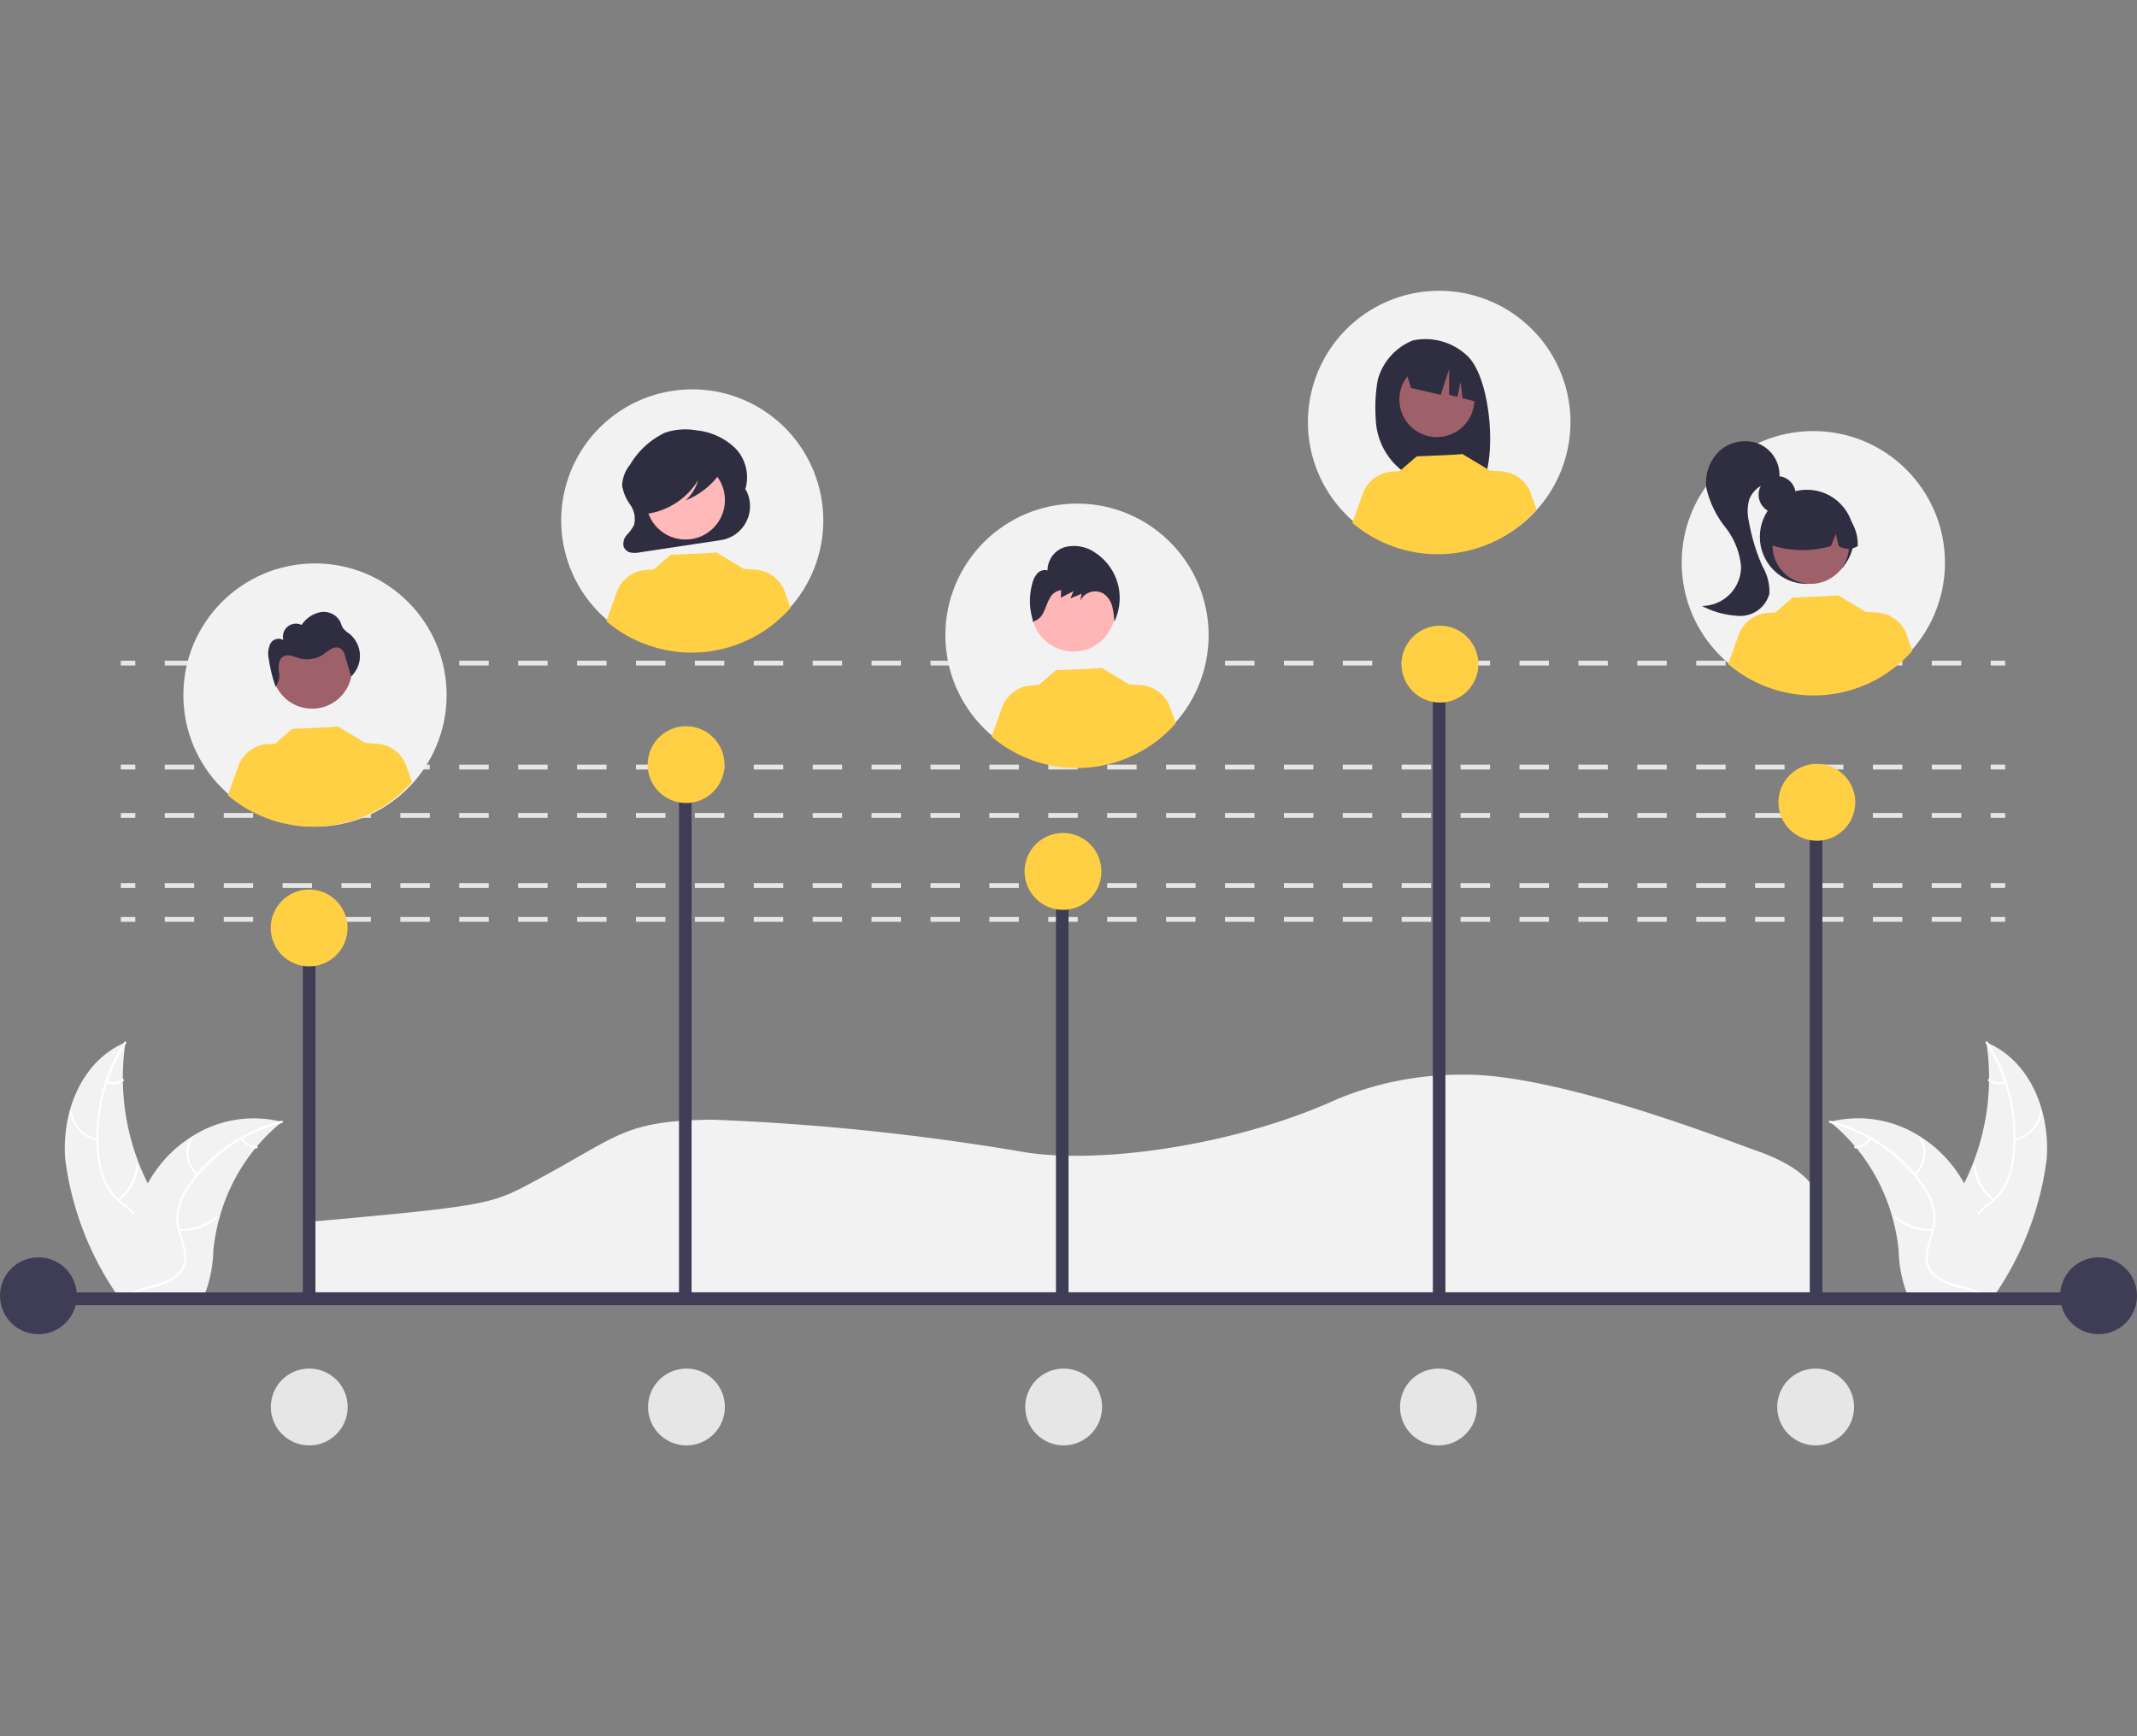 <svg xmlns="http://www.w3.org/2000/svg" xmlns:xlink="http://www.w3.org/1999/xlink" width="128" height="104" viewBox="0 0 128 104"><rect x="0" y="0" width="128" height="104" fill="#808080" stroke="none"/><defs><clipPath id="a"><rect width="128" height="104" transform="translate(-10080 2171)" fill="#fff" opacity="0"/></clipPath></defs><g transform="translate(10080 -2171)"><g clip-path="url(#a)"><g transform="translate(-10080 2188.418)"><path d="M41.37,90.578h90.374V85.13c0-1.138-1.371-2.258-3.762-3.073l-.025-.008c-1.614-.57-11.933-4.622-17.514-4.5a19.234,19.234,0,0,0-7.5,1.485c-6.318,2.868-14.618,3.928-19,3.1a144.39,144.39,0,0,0-18.393-1.892c-5.49.076-5.506.993-11.141,3.953-2.152,1.13-2.957,1.271-13.035,2.172Z" transform="translate(-22.898 -30.592)" fill="#f2f2f2" style="isolation:isolate"/><path d="M26.8,82.571c-.2-2.923,1.044-5.875,3.615-6.96a14.155,14.155,0,0,0,1.772,9.259c.643,1.13,1.469,2.336,1.293,3.517a2.487,2.487,0,0,1-1.22,1.7,7.819,7.819,0,0,1-2.041.782l-.123.129A18.437,18.437,0,0,1,26.8,82.571Z" transform="translate(-22.898 -30.592)" fill="#f2f2f2"/><path d="M30.453,75.664A10.274,10.274,0,0,0,28.848,82.3a5.3,5.3,0,0,0,.353,1.551,3.451,3.451,0,0,0,.956,1.285,7.281,7.281,0,0,1,1.118,1.048,1.869,1.869,0,0,1,.357,1.419,3.819,3.819,0,0,1-.711,1.548,3.753,3.753,0,0,0-.789,1.72c-.008.081-.137.047-.129-.034.111-1.163,1.091-1.869,1.421-2.928a1.8,1.8,0,0,0-.178-1.555,5.644,5.644,0,0,0-1.117-1.083,3.7,3.7,0,0,1-.978-1.228,4.968,4.968,0,0,1-.411-1.54,10.664,10.664,0,0,1,.161-3.44,9.969,9.969,0,0,1,1.449-3.487c.043-.065.146.028.1.092Z" transform="translate(-22.898 -30.592)" fill="#fff"/><path d="M28.733,81.513a2.073,2.073,0,0,1-1.654-1.745c-.009-.083.12-.083.129,0a1.919,1.919,0,0,0,1.542,1.621.063.063,0,0,1-.017.125Z" transform="translate(-22.898 -30.592)" fill="#fff"/><path d="M29.943,84.984a2.787,2.787,0,0,0,1.111-1.995c.008-.081.137-.047.129.034A2.9,2.9,0,0,1,30.023,85.1C29.96,85.143,29.881,85.03,29.943,84.984Z" transform="translate(-22.898 -30.592)" fill="#fff"/><path d="M29.308,77.91a.942.942,0,0,0,.913-.094c.062-.047.141.066.08.112a1.055,1.055,0,0,1-1.009.106.078.078,0,0,1-.056-.079.056.056,0,0,1,.073-.045Z" transform="translate(-22.898 -30.592)" fill="#fff"/><path d="M39.8,80.372l-.113.093a10.468,10.468,0,0,0-1.391,1.37c-.033.038-.066.077-.1.116a11.349,11.349,0,0,0-2.159,4.189,11.928,11.928,0,0,0-.36,1.907,7.756,7.756,0,0,1-.512,2.641,1.868,1.868,0,0,1-.134.227l-4.741.241-.035-.014-.188.018c0-.034,0-.069,0-.1s0-.04,0-.06,0-.026,0-.039,0-.009,0-.012,0-.023,0-.034c.01-.2.022-.395.035-.592,0,0,0,0,0,0a17.575,17.575,0,0,1,.8-4.37c.014-.041.028-.084.044-.125a10.617,10.617,0,0,1,.8-1.773,9.132,9.132,0,0,1,.574-.886,7.536,7.536,0,0,1,1.97-1.852,6.87,6.87,0,0,1,5.352-.976Z" transform="translate(-22.898 -30.592)" fill="#f2f2f2"/><path d="M39.8,80.434A9.583,9.583,0,0,0,34.305,84.2a4.162,4.162,0,0,0-.641,1.32,2.809,2.809,0,0,0,.055,1.492,6.321,6.321,0,0,1,.343,1.421,1.484,1.484,0,0,1-.556,1.227,3.915,3.915,0,0,1-1.578.677,3.846,3.846,0,0,0-1.754.753c-.057.053-.15-.049-.093-.1.812-.763,2.112-.678,3.054-1.235a1.469,1.469,0,0,0,.8-1.217,4.867,4.867,0,0,0-.321-1.445,3.044,3.044,0,0,1-.109-1.465,3.886,3.886,0,0,1,.583-1.347,9.088,9.088,0,0,1,2.255-2.358,10.036,10.036,0,0,1,3.422-1.617c.078-.02.112.108.034.128Z" transform="translate(-22.898 -30.592)" fill="#fff"/><path d="M34.684,83.573a1.792,1.792,0,0,1-.389-2.241c.043-.065.157.013.114.078a1.66,1.66,0,0,0,.366,2.084C34.84,83.555,34.749,83.634,34.684,83.573Z" transform="translate(-22.898 -30.592)" fill="#fff"/><path d="M33.621,86.779a2.96,2.96,0,0,0,2.207-.755c.057-.053.15.05.093.1a3.08,3.08,0,0,1-2.3.781c-.084-.005-.085-.133,0-.128Z" transform="translate(-22.898 -30.592)" fill="#fff"/><path d="M37.406,81.348a1.163,1.163,0,0,0,.864.482c.084,0,.085.132,0,.128a1.3,1.3,0,0,1-.956-.531.065.065,0,0,1,0-.091A.068.068,0,0,1,37.406,81.348Z" transform="translate(-22.898 -30.592)" fill="#fff"/><path d="M145.492,82.571c.2-2.923-1.044-5.875-3.615-6.96a14.155,14.155,0,0,1-1.772,9.259c-.643,1.13-1.469,2.336-1.293,3.517a2.487,2.487,0,0,0,1.22,1.7,7.819,7.819,0,0,0,2.041.782l.123.129A18.437,18.437,0,0,0,145.492,82.571Z" transform="translate(-22.898 -30.592)" fill="#f2f2f2"/><path d="M141.839,75.664a10.274,10.274,0,0,1,1.606,6.632,5.3,5.3,0,0,1-.353,1.551,3.451,3.451,0,0,1-.956,1.285,7.28,7.28,0,0,0-1.118,1.048,1.869,1.869,0,0,0-.357,1.419,3.819,3.819,0,0,0,.711,1.548,3.753,3.753,0,0,1,.789,1.72c.008.081.137.047.129-.034-.111-1.163-1.091-1.869-1.421-2.928a1.8,1.8,0,0,1,.178-1.555,5.645,5.645,0,0,1,1.117-1.083,3.7,3.7,0,0,0,.978-1.228,4.969,4.969,0,0,0,.411-1.54,10.663,10.663,0,0,0-.161-3.44,9.969,9.969,0,0,0-1.449-3.487c-.043-.065-.146.028-.1.092Z" transform="translate(-22.898 -30.592)" fill="#fff"/><path d="M143.559,81.513a2.073,2.073,0,0,0,1.654-1.745c.009-.083-.12-.083-.129,0a1.919,1.919,0,0,1-1.542,1.621.063.063,0,0,0,.017.125Z" transform="translate(-22.898 -30.592)" fill="#fff"/><path d="M142.349,84.984a2.787,2.787,0,0,1-1.111-1.995c-.008-.081-.137-.047-.129.034a2.9,2.9,0,0,0,1.161,2.073c.063.046.142-.067.08-.112Z" transform="translate(-22.898 -30.592)" fill="#fff"/><path d="M142.984,77.91a.942.942,0,0,1-.913-.094c-.062-.047-.141.066-.08.112a1.055,1.055,0,0,0,1.009.106.078.078,0,0,0,.056-.079.056.056,0,0,0-.073-.045Z" transform="translate(-22.898 -30.592)" fill="#fff"/><path d="M132.5,80.372l.113.093A10.469,10.469,0,0,1,134,81.835c.033.038.066.077.1.116a11.349,11.349,0,0,1,2.159,4.189,11.926,11.926,0,0,1,.36,1.907,7.756,7.756,0,0,0,.511,2.641,1.868,1.868,0,0,0,.134.227l4.741.241.035-.014.188.018c0-.034,0-.069,0-.1s0-.04,0-.06,0-.026,0-.039,0-.009,0-.012,0-.023,0-.034c-.01-.2-.022-.395-.035-.592,0,0,0,0,0,0a17.576,17.576,0,0,0-.8-4.37c-.014-.041-.028-.084-.044-.125a10.617,10.617,0,0,0-.8-1.773,9.128,9.128,0,0,0-.574-.886A7.536,7.536,0,0,0,138,81.312a6.87,6.87,0,0,0-5.352-.976Z" transform="translate(-22.898 -30.592)" fill="#f2f2f2"/><path d="M132.495,80.434a9.583,9.583,0,0,1,5.492,3.767,4.162,4.162,0,0,1,.641,1.32,2.809,2.809,0,0,1-.055,1.492,6.321,6.321,0,0,0-.343,1.421,1.484,1.484,0,0,0,.556,1.227,3.915,3.915,0,0,0,1.578.677,3.846,3.846,0,0,1,1.754.753c.057.053.15-.049.093-.1-.812-.763-2.112-.678-3.054-1.235a1.469,1.469,0,0,1-.8-1.217,4.867,4.867,0,0,1,.321-1.445,3.044,3.044,0,0,0,.109-1.465,3.886,3.886,0,0,0-.583-1.347,9.088,9.088,0,0,0-2.255-2.358,10.035,10.035,0,0,0-3.422-1.617c-.078-.02-.112.108-.034.128Z" transform="translate(-22.898 -30.592)" fill="#fff"/><path d="M137.608,83.573A1.792,1.792,0,0,0,138,81.332c-.043-.065-.157.013-.114.078a1.66,1.66,0,0,1-.366,2.084C137.452,83.555,137.543,83.634,137.608,83.573Z" transform="translate(-22.898 -30.592)" fill="#fff"/><path d="M138.672,86.779a2.959,2.959,0,0,1-2.207-.755c-.057-.053-.15.05-.093.1a3.08,3.08,0,0,0,2.3.781C138.754,86.9,138.755,86.774,138.672,86.779Z" transform="translate(-22.898 -30.592)" fill="#fff"/><path d="M134.886,81.348a1.163,1.163,0,0,1-.864.482c-.084,0-.085.132,0,.128a1.3,1.3,0,0,0,.956-.531.065.065,0,0,0,0-.091.068.068,0,0,0-.092.012Z" transform="translate(-22.898 -30.592)" fill="#fff"/><rect width="0.869" height="0.29" transform="translate(7.236 37.509)" fill="#e6e6e6"/><path d="M140.37,68.39h-1.764V68.1h1.764Zm-3.528,0h-1.764V68.1h1.764Zm-3.528,0H131.55V68.1h1.764Zm-3.528,0h-1.764V68.1h1.764Zm-3.528,0h-1.764V68.1h1.764Zm-3.528,0h-1.764V68.1h1.764Zm-3.528,0h-1.764V68.1H119.2Zm-3.528,0H113.91V68.1h1.764Zm-3.528,0h-1.764V68.1h1.764Zm-3.528,0h-1.764V68.1h1.764Zm-3.528,0h-1.764V68.1h1.764Zm-3.528,0H99.8V68.1h1.764Zm-3.528,0H96.271V68.1h1.764Zm-3.528,0H92.743V68.1h1.764Zm-3.528,0H89.215V68.1h1.764Zm-3.528,0H85.687V68.1h1.764Zm-3.528,0H82.159V68.1h1.764Zm-3.528,0H78.631V68.1h1.764Zm-3.528,0H75.1V68.1h1.764Zm-3.528,0H71.575V68.1h1.764Zm-3.528,0H68.047V68.1h1.764Zm-3.528,0H64.519V68.1h1.764Zm-3.528,0H60.991V68.1h1.764Zm-3.528,0H57.463V68.1h1.764Zm-3.528,0H53.935V68.1H55.7Zm-3.528,0H50.407V68.1h1.764Zm-3.528,0H46.879V68.1h1.764Zm-3.528,0H43.351V68.1h1.764Zm-3.528,0H39.823V68.1h1.764Zm-3.528,0H36.3V68.1h1.764Zm-3.528,0H32.767V68.1h1.764Z" transform="translate(-22.898 -30.592)" fill="#e6e6e6"/><rect width="0.869" height="0.29" transform="translate(119.236 37.509)" fill="#e6e6e6"/><rect width="0.869" height="0.29" transform="translate(7.236 35.481)" fill="#e6e6e6"/><path d="M140.37,66.363h-1.764v-.29h1.764Zm-3.528,0h-1.764v-.29h1.764Zm-3.528,0H131.55v-.29h1.764Zm-3.528,0h-1.764v-.29h1.764Zm-3.528,0h-1.764v-.29h1.764Zm-3.528,0h-1.764v-.29h1.764Zm-3.528,0h-1.764v-.29H119.2Zm-3.528,0H113.91v-.29h1.764Zm-3.528,0h-1.764v-.29h1.764Zm-3.528,0h-1.764v-.29h1.764Zm-3.528,0h-1.764v-.29h1.764Zm-3.528,0H99.8v-.29h1.764Zm-3.528,0H96.271v-.29h1.764Zm-3.528,0H92.743v-.29h1.764Zm-3.528,0H89.215v-.29h1.764Zm-3.528,0H85.687v-.29h1.764Zm-3.528,0H82.159v-.29h1.764Zm-3.528,0H78.631v-.29h1.764Zm-3.528,0H75.1v-.29h1.764Zm-3.528,0H71.575v-.29h1.764Zm-3.528,0H68.047v-.29h1.764Zm-3.528,0H64.519v-.29h1.764Zm-3.528,0H60.991v-.29h1.764Zm-3.528,0H57.463v-.29h1.764Zm-3.528,0H53.935v-.29H55.7Zm-3.528,0H50.407v-.29h1.764Zm-3.528,0H46.879v-.29h1.764Zm-3.528,0H43.351v-.29h1.764Zm-3.528,0H39.823v-.29h1.764Zm-3.528,0H36.3v-.29h1.764Zm-3.528,0H32.767v-.29h1.764Z" transform="translate(-22.898 -30.592)" fill="#e6e6e6"/><rect width="0.869" height="0.29" transform="translate(119.236 35.481)" fill="#e6e6e6"/><rect width="0.869" height="0.29" transform="translate(7.236 31.281)" fill="#e6e6e6"/><path d="M140.37,62.163h-1.764v-.29h1.764Zm-3.528,0h-1.764v-.29h1.764Zm-3.528,0H131.55v-.29h1.764Zm-3.528,0h-1.764v-.29h1.764Zm-3.528,0h-1.764v-.29h1.764Zm-3.528,0h-1.764v-.29h1.764Zm-3.528,0h-1.764v-.29H119.2Zm-3.528,0H113.91v-.29h1.764Zm-3.528,0h-1.764v-.29h1.764Zm-3.528,0h-1.764v-.29h1.764Zm-3.528,0h-1.764v-.29h1.764Zm-3.528,0H99.8v-.29h1.764Zm-3.528,0H96.271v-.29h1.764Zm-3.528,0H92.743v-.29h1.764Zm-3.528,0H89.215v-.29h1.764Zm-3.528,0H85.687v-.29h1.764Zm-3.528,0H82.159v-.29h1.764Zm-3.528,0H78.631v-.29h1.764Zm-3.528,0H75.1v-.29h1.764Zm-3.528,0H71.575v-.29h1.764Zm-3.528,0H68.047v-.29h1.764Zm-3.528,0H64.519v-.29h1.764Zm-3.528,0H60.991v-.29h1.764Zm-3.528,0H57.463v-.29h1.764Zm-3.528,0H53.935v-.29H55.7Zm-3.528,0H50.407v-.29h1.764Zm-3.528,0H46.879v-.29h1.764Zm-3.528,0H43.351v-.29h1.764Zm-3.528,0H39.823v-.29h1.764Zm-3.528,0H36.3v-.29h1.764Zm-3.528,0H32.767v-.29h1.764Z" transform="translate(-22.898 -30.592)" fill="#e6e6e6"/><rect width="0.869" height="0.29" transform="translate(119.236 31.281)" fill="#e6e6e6"/><rect width="0.869" height="0.29" transform="translate(7.236 28.384)" fill="#e6e6e6"/><path d="M140.37,59.266h-1.764v-.29h1.764Zm-3.528,0h-1.764v-.29h1.764Zm-3.528,0H131.55v-.29h1.764Zm-3.528,0h-1.764v-.29h1.764Zm-3.528,0h-1.764v-.29h1.764Zm-3.528,0h-1.764v-.29h1.764Zm-3.528,0h-1.764v-.29H119.2Zm-3.528,0H113.91v-.29h1.764Zm-3.528,0h-1.764v-.29h1.764Zm-3.528,0h-1.764v-.29h1.764Zm-3.528,0h-1.764v-.29h1.764Zm-3.528,0H99.8v-.29h1.764Zm-3.528,0H96.271v-.29h1.764Zm-3.528,0H92.743v-.29h1.764Zm-3.528,0H89.215v-.29h1.764Zm-3.528,0H85.687v-.29h1.764Zm-3.528,0H82.159v-.29h1.764Zm-3.528,0H78.631v-.29h1.764Zm-3.528,0H75.1v-.29h1.764Zm-3.528,0H71.575v-.29h1.764Zm-3.528,0H68.047v-.29h1.764Zm-3.528,0H64.519v-.29h1.764Zm-3.528,0H60.991v-.29h1.764Zm-3.528,0H57.463v-.29h1.764Zm-3.528,0H53.935v-.29H55.7Zm-3.528,0H50.407v-.29h1.764Zm-3.528,0H46.879v-.29h1.764Zm-3.528,0H43.351v-.29h1.764Zm-3.528,0H39.823v-.29h1.764Zm-3.528,0H36.3v-.29h1.764Zm-3.528,0H32.767v-.29h1.764Z" transform="translate(-22.898 -30.592)" fill="#e6e6e6"/><rect width="0.869" height="0.29" transform="translate(119.236 28.384)" fill="#e6e6e6"/><rect width="0.869" height="0.29" transform="translate(7.236 22.157)" fill="#e6e6e6"/><path d="M140.37,53.038h-1.764v-.29h1.764Zm-3.528,0h-1.764v-.29h1.764Zm-3.528,0H131.55v-.29h1.764Zm-3.528,0h-1.764v-.29h1.764Zm-3.528,0h-1.764v-.29h1.764Zm-3.528,0h-1.764v-.29h1.764Zm-3.528,0h-1.764v-.29H119.2Zm-3.528,0H113.91v-.29h1.764Zm-3.528,0h-1.764v-.29h1.764Zm-3.528,0h-1.764v-.29h1.764Zm-3.528,0h-1.764v-.29h1.764Zm-3.528,0H99.8v-.29h1.764Zm-3.528,0H96.271v-.29h1.764Zm-3.528,0H92.743v-.29h1.764Zm-3.528,0H89.215v-.29h1.764Zm-3.528,0H85.687v-.29h1.764Zm-3.528,0H82.159v-.29h1.764Zm-3.528,0H78.631v-.29h1.764Zm-3.528,0H75.1v-.29h1.764Zm-3.528,0H71.575v-.29h1.764Zm-3.528,0H68.047v-.29h1.764Zm-3.528,0H64.519v-.29h1.764Zm-3.528,0H60.991v-.29h1.764Zm-3.528,0H57.463v-.29h1.764Zm-3.528,0H53.935v-.29H55.7Zm-3.528,0H50.407v-.29h1.764Zm-3.528,0H46.879v-.29h1.764Zm-3.528,0H43.351v-.29h1.764Zm-3.528,0H39.823v-.29h1.764Zm-3.528,0H36.3v-.29h1.764Zm-3.528,0H32.767v-.29h1.764Z" transform="translate(-22.898 -30.592)" fill="#e6e6e6"/><rect width="0.869" height="0.29" transform="translate(119.236 22.157)" fill="#e6e6e6"/><path d="M72.211,44.379a7.849,7.849,0,1,1-2.3-5.585A7.884,7.884,0,0,1,72.211,44.379Z" transform="translate(-22.898 -30.592)" fill="#f2f2f2"/><path d="M67.552,42.493h0l-.039.07a2.5,2.5,0,0,0-.588-2.555A3.9,3.9,0,0,0,64.6,38.951a3.782,3.782,0,0,0-1.881.146,4.867,4.867,0,0,0-2.082,1.911,2.084,2.084,0,0,0-.476,1.247,2.7,2.7,0,0,0,.484,1.15,1.478,1.478,0,0,1,.232,1.206,2.369,2.369,0,0,1-.428.6.8.8,0,0,0-.2.694.567.567,0,0,0,.422.367,1.492,1.492,0,0,0,.561-.013l4.833-.73a2.06,2.06,0,0,0,1.5-3.033Z" transform="translate(-22.898 -30.592)" fill="#2f2e41"/><circle cx="2.363" cy="2.363" r="2.363" transform="translate(38.696 10.174)" fill="#ffb9b9"/><path d="M70.247,49.585a7.881,7.881,0,0,1-11.03.8l.676-1.887a2.029,2.029,0,0,1,1.724-1.184l.43-.026,1.026-.885s2.764-.1,2.723-.146l1.674,1.007v-.007l.658.04a2.028,2.028,0,0,1,1.724,1.184Z" transform="translate(-22.898 -30.592)" fill="#ffcf44"/><path d="M66.2,40.936c-.061-.323-.39-.47-.672-.542a6.474,6.474,0,0,0-2.5-.138,2.738,2.738,0,0,0-1.675.754,2.253,2.253,0,0,0-.57,1.451,1.728,1.728,0,0,0,.207.922.854.854,0,0,0,.71.458l.028.1a4.3,4.3,0,0,0,2.982-2,2.559,2.559,0,0,1-.748,1.208,4.659,4.659,0,0,0,2.011-1.55A.878.878,0,0,0,66.2,40.936Z" transform="translate(-22.898 -30.592)" fill="#2f2e41"/><circle cx="7.884" cy="7.884" r="7.884" transform="translate(100.729 8.403)" fill="#f2f2f2"/><circle cx="1.113" cy="1.113" r="1.113" transform="translate(105.335 11.102)" fill="#2f2e41"/><circle cx="2.82" cy="2.82" r="2.82" transform="translate(105.409 11.918)" fill="#2f2e41"/><circle cx="2.291" cy="2.291" r="2.291" transform="translate(106.171 12.974)" fill="#9e616a"/><path d="M132.916,43.522a2.625,2.625,0,0,0-3.99,2.291,6.091,6.091,0,0,0,3.639.07l.294-.72.173.72a1.061,1.061,0,0,0,1.14,0,2.68,2.68,0,0,0-1.256-2.36Z" transform="translate(-22.898 -30.592)" fill="#2f2e41"/><path d="M128.31,39.785a2.277,2.277,0,0,0-2.376.366,2.575,2.575,0,0,0-.822,2.292,5.912,5.912,0,0,0,1.125,2.309,4.445,4.445,0,0,1,.946,2.37,2.35,2.35,0,0,1-2.345,2.348,5.29,5.29,0,0,0,2.286.6,1.81,1.81,0,0,0,1.756-1.332,3,3,0,0,0-.415-1.64,11.6,11.6,0,0,1-.811-2.669,2.683,2.683,0,0,1,.015-1.322,1.552,1.552,0,0,1,1.542-1.019l.262-.236A2.043,2.043,0,0,0,128.31,39.785Z" transform="translate(-22.898 -30.592)" fill="#2f2e41"/><path d="M137.443,52.153a7.881,7.881,0,0,1-11.03.8l.676-1.887a2.029,2.029,0,0,1,1.724-1.184l.43-.026,1.026-.885s2.764-.1,2.723-.146l1.674,1.007v-.007l.658.04a2.028,2.028,0,0,1,1.724,1.184Z" transform="translate(-22.898 -30.592)" fill="#ffcf44"/><path d="M116.964,38.49a7.863,7.863,0,1,1-2.293-5.585A7.884,7.884,0,0,1,116.964,38.49Z" transform="translate(-22.898 -30.592)" fill="#f2f2f2"/><path d="M105.426,35.911a3.541,3.541,0,0,1,2.093-2.343,3.64,3.64,0,0,1,3.3.952c1.41,1.405,1.754,6.232.785,7.758-.193-.01-.858-.018-1.053-.025l-.276-.919v.91q-.466-.014-.939-.02a4.088,4.088,0,0,1-4.036-3.987A9.371,9.371,0,0,1,105.426,35.911Z" transform="translate(-22.898 -30.592)" fill="#2f2e41"/><circle cx="2.247" cy="2.247" r="2.247" transform="translate(83.818 4.269)" fill="#9e616a"/><path d="M107.024,35.134l2.587-1.3h0a3.252,3.252,0,0,1,1.9,2.694l.064.772L110.5,37.03l-.119-.988-.184.911-.5-.127,0-1.533-.5,1.532-1.786-.41Z" transform="translate(-22.898 -30.592)" fill="#2f2e41"/><path d="M114.931,43.693a7.881,7.881,0,0,1-11.03.8l.676-1.887A2.029,2.029,0,0,1,106.3,41.42l.43-.026,1.026-.885s2.764-.1,2.723-.146l1.674,1.007v-.007l.658.04a2.028,2.028,0,0,1,1.724,1.184Z" transform="translate(-22.898 -30.592)" fill="#ffcf44"/><circle cx="7.884" cy="7.884" r="7.884" transform="translate(56.625 12.747)" fill="#f2f2f2"/><circle cx="2.517" cy="2.517" r="2.517" transform="translate(61.775 16.575)" fill="#ffb6b6"/><path d="M93.322,56.5a7.881,7.881,0,0,1-11.03.8l.676-1.887a2.029,2.029,0,0,1,1.724-1.184l.43-.026,1.026-.885s2.764-.1,2.723-.146l1.674,1.007v-.007l.658.04a2.028,2.028,0,0,1,1.724,1.184Z" transform="translate(-22.898 -30.592)" fill="#ffcf44"/><path d="M89.844,48.122a3.245,3.245,0,0,0-1.359-1.849,2.21,2.21,0,0,0-1.786-.332,1.455,1.455,0,0,0-1.055,1.4.614.614,0,0,0-.62.191,1.421,1.421,0,0,0-.3.616,3.914,3.914,0,0,0,.037,2.168l-.012.1a.981.981,0,0,0,.651-.566c.138-.267.217-.563.366-.824a.893.893,0,0,1,.693-.5l-.026.452.763-.393-.182.434.667-.279-.075.418a.992.992,0,0,1,1.365-.441,1.318,1.318,0,0,1,.539.758,3.994,3.994,0,0,1,.129.946,3.308,3.308,0,0,0,.208-2.3Z" transform="translate(-22.898 -30.592)" fill="#2f2e41"/><circle cx="7.884" cy="7.884" r="7.884" transform="translate(10.983 16.331)" fill="#f2f2f2"/><circle cx="2.392" cy="2.392" r="2.392" transform="translate(16.302 20.249)" fill="#9e616a"/><path d="M47.578,60.012a7.881,7.881,0,0,1-11.03.8l.676-1.887a2.029,2.029,0,0,1,1.724-1.184l.43-.026,1.026-.885s2.764-.1,2.723-.146L44.8,57.689v-.007l.658.04a2.028,2.028,0,0,1,1.724,1.184Z" transform="translate(-22.898 -30.592)" fill="#ffcf44"/><path d="M39.419,54.339l-.014-.039-.028.024Z" transform="translate(-22.898 -30.592)" fill="#2f2e41"/><path d="M44.457,52.382a1.72,1.72,0,0,0-.642-1.255,1.509,1.509,0,0,1-.393-.355,2.43,2.43,0,0,1-.133-.333,1.116,1.116,0,0,0-1.176-.6,1.767,1.767,0,0,0-1.149.769.782.782,0,0,0-1.094.907.562.562,0,0,0-.788.234,1.45,1.45,0,0,0-.083.915,8.65,8.65,0,0,0,.406,1.639,1.068,1.068,0,0,0,.193-.909c-.03-.333-.012-.74.279-.9s.623.016.934.106a1.765,1.765,0,0,0,1.46-.23,4.6,4.6,0,0,1,.48-.334.567.567,0,0,1,.559-.01.78.78,0,0,1,.259.455l.359,1.216A1.719,1.719,0,0,0,44.457,52.382Z" transform="translate(-22.898 -30.592)" fill="#2f2e41"/><rect width="0.753" height="22.058" transform="translate(18.141 38.167)" fill="#3f3d56"/><rect width="0.753" height="32.36" transform="translate(40.671 27.865)" fill="#3f3d56"/><rect width="0.753" height="25.587" transform="translate(63.248 34.638)" fill="#3f3d56"/><rect width="0.753" height="38.004" transform="translate(85.824 22.22)" fill="#3f3d56"/><rect width="0.753" height="29.35" transform="translate(108.401 30.875)" fill="#3f3d56"/><circle cx="2.302" cy="2.302" r="2.302" transform="translate(38.792 26.081)" fill="#ffcf44"/><circle cx="2.302" cy="2.302" r="2.302" transform="translate(83.945 20.061)" fill="#ffcf44"/><circle cx="2.302" cy="2.302" r="2.302" transform="translate(61.368 32.478)" fill="#ffcf44"/><circle cx="2.302" cy="2.302" r="2.302" transform="translate(16.215 35.864)" fill="#ffcf44"/><circle cx="2.302" cy="2.302" r="2.302" transform="translate(106.522 28.339)" fill="#ffcf44"/><path d="M147.871,90.589H25.65l-.767.384a.384.384,0,0,0,.384.384H147.871a.384.384,0,1,0,0-.767Z" transform="translate(-22.898 -30.592)" fill="#3f3d56"/><circle cx="2.302" cy="2.302" r="2.302" transform="translate(0 57.897)" fill="#3f3d56"/><circle cx="2.302" cy="2.302" r="2.302" transform="translate(16.221 64.559)" fill="#e6e6e6"/><circle cx="2.302" cy="2.302" r="2.302" transform="translate(38.815 64.559)" fill="#e6e6e6"/><circle cx="2.302" cy="2.302" r="2.302" transform="translate(61.408 64.559)" fill="#e6e6e6"/><circle cx="2.302" cy="2.302" r="2.302" transform="translate(83.857 64.559)" fill="#e6e6e6"/><circle cx="2.302" cy="2.302" r="2.302" transform="translate(106.45 64.559)" fill="#e6e6e6"/><circle cx="2.302" cy="2.302" r="2.302" transform="translate(123.396 57.897)" fill="#3f3d56"/></g></g></g></svg>